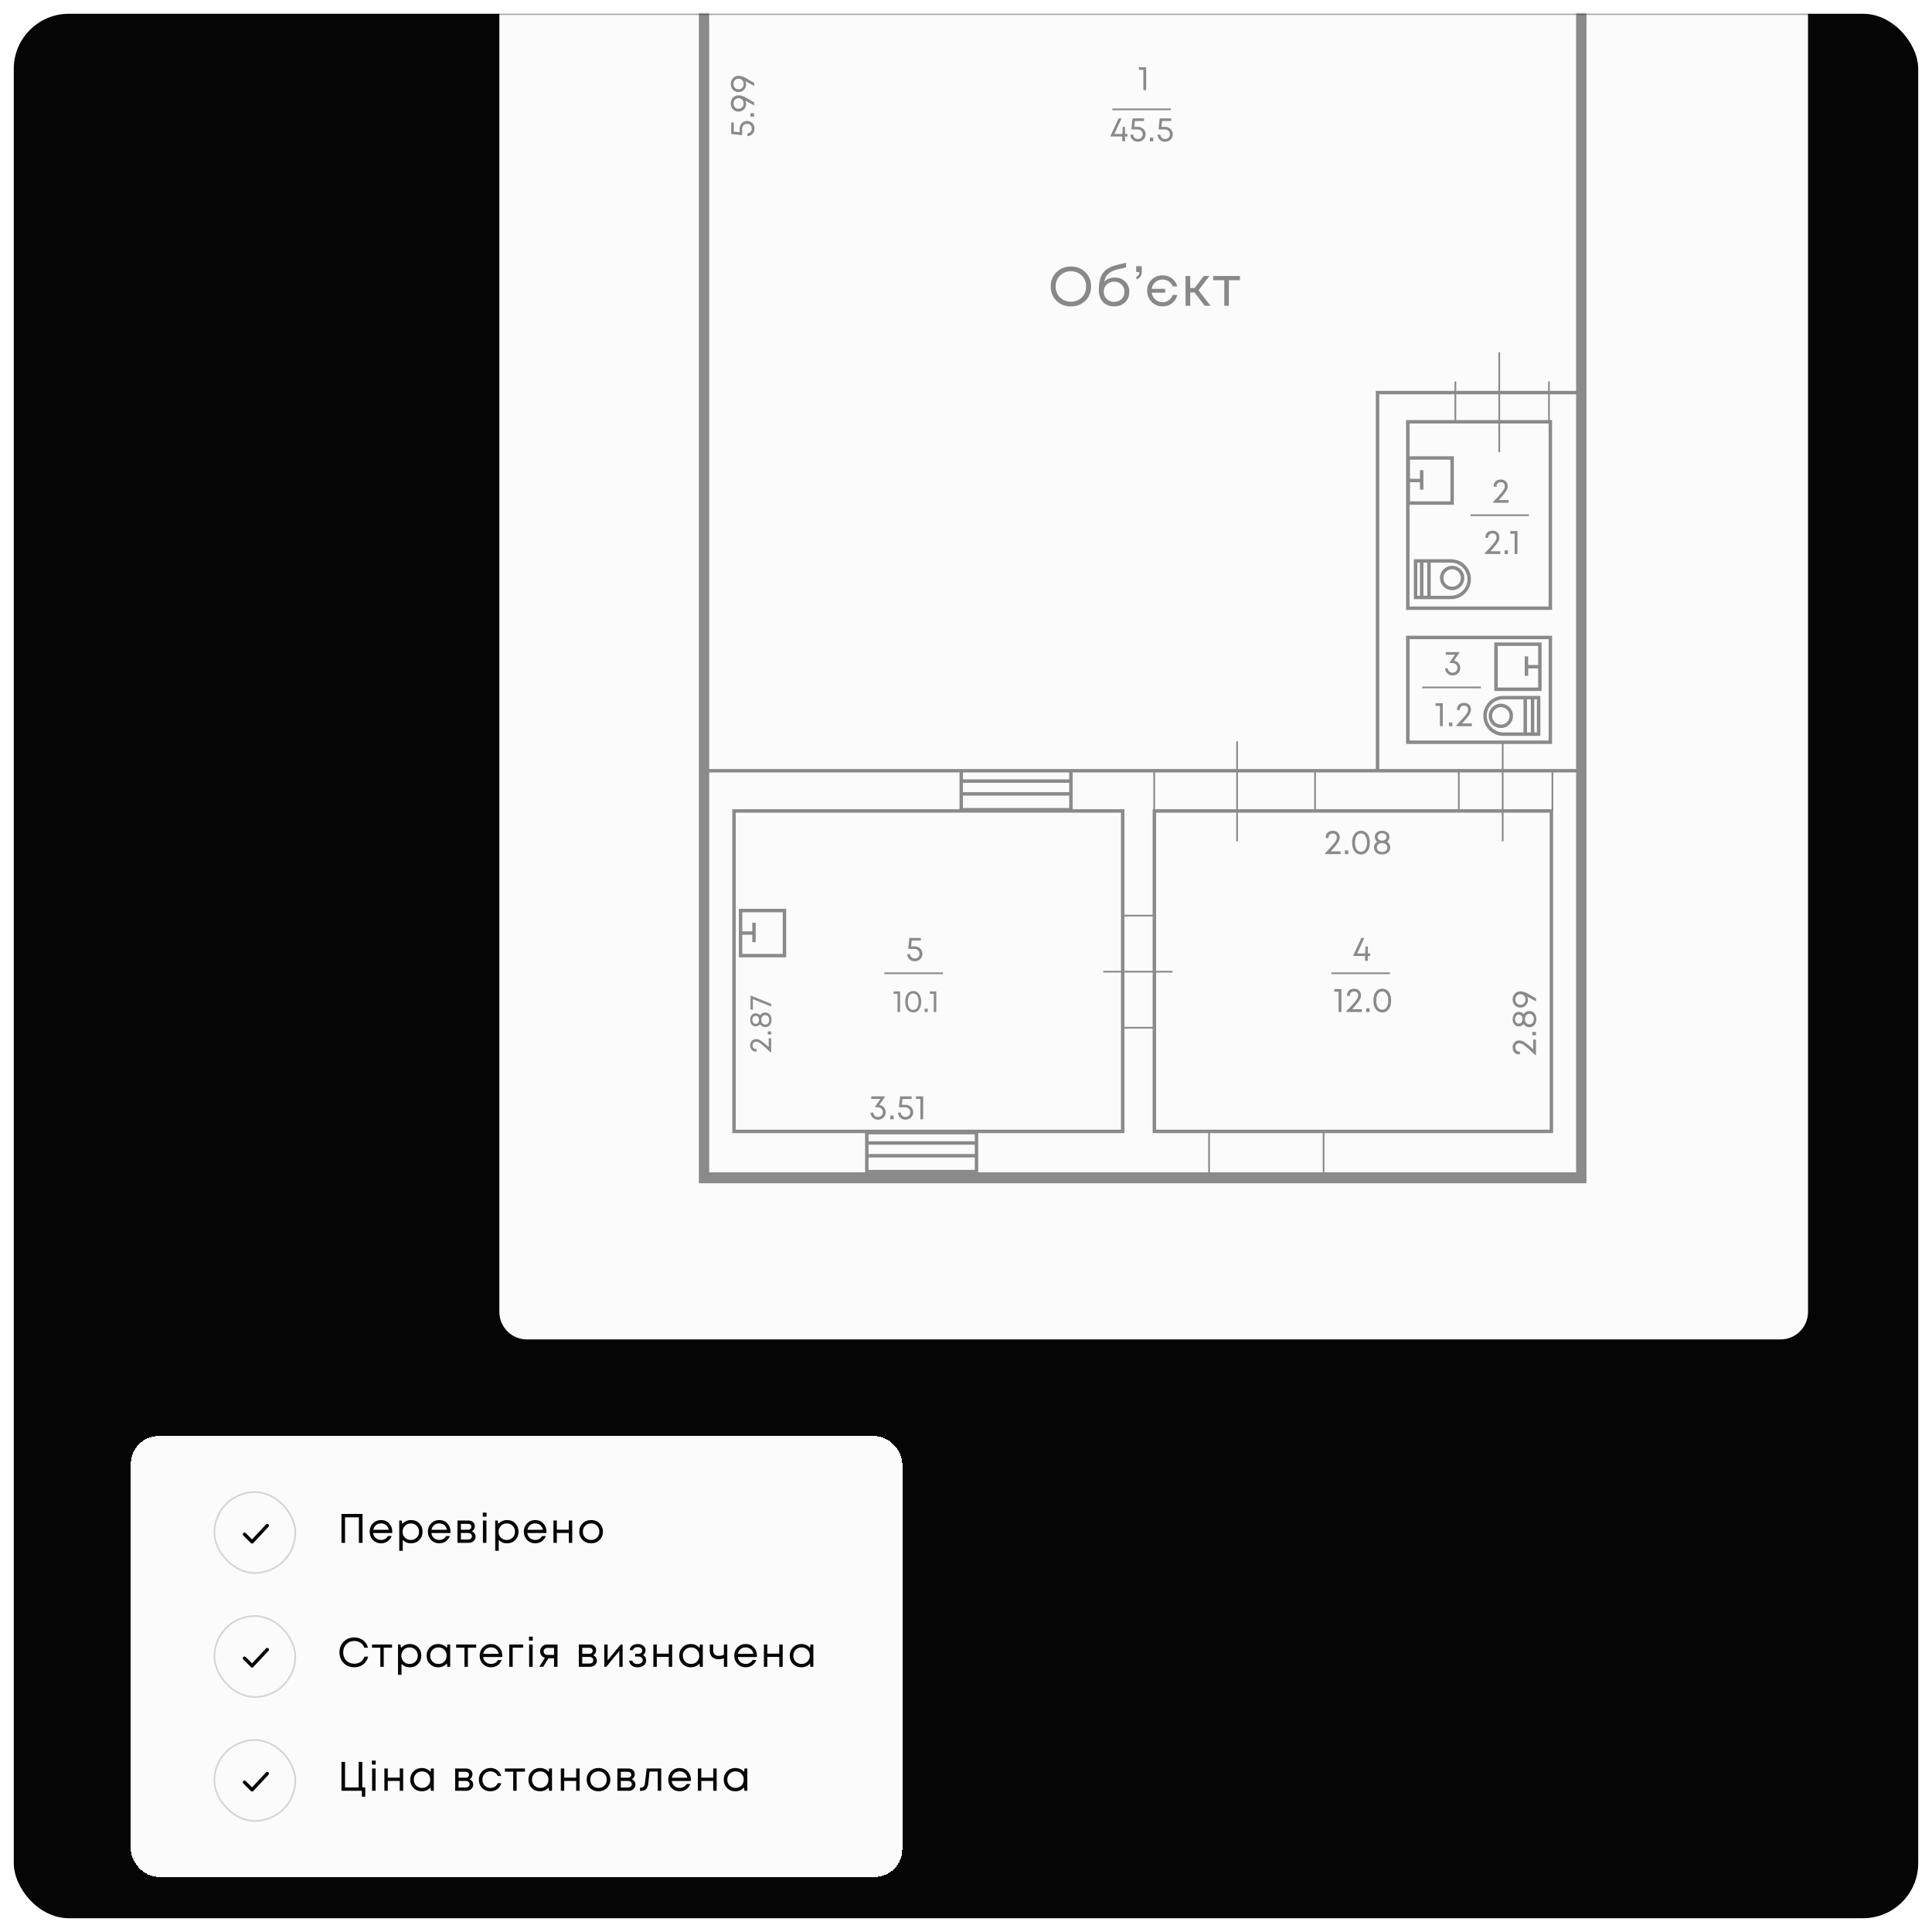 <svg width="561" height="561" viewBox="0 0 561 561" fill="none" xmlns="http://www.w3.org/2000/svg">
<g filter="url(#filter0_d_1161_107439)">
<rect x="4" width="553" height="553" rx="16" fill="#050505"/>
<mask id="mask0_1161_107439" style="mask-type:alpha" maskUnits="userSpaceOnUse" x="4" y="0" width="553" height="553">
<rect x="4" width="553" height="553" rx="16" fill="#050505"/>
</mask>
<g mask="url(#mask0_1161_107439)">
<path d="M145 -188.996L525 -188.996V376.936C525 381.354 521.418 384.936 517 384.936H153C148.582 384.936 145 381.354 145 376.936L145 -188.996Z" fill="#FBFBFB"/>
<path d="M459.164 -82.226V338.085H204.43L204.43 -82.226H197V-159L467.301 -159V-82.226H459.164Z" stroke="#8A8A8A" stroke-width="3"/>
<path d="M459.38 336.908H321.399H205M205 219.802H400M459.38 -83H438.506M205 -83H306.186M459.38 -70.971H438.506M205 -70.971H306.186M306.186 -70.971V-83M306.186 -70.971H338.735M306.186 -83L338.735 -83M338.735 -83V-70.971M338.735 -83H385.436M338.735 -70.971L385.436 -70.971M385.436 -70.971H438.506M385.436 -70.971V-75.57M385.436 -83H438.506M385.436 -83V-79.285M438.506 -83V-79.285M438.506 -70.971V-75.57M438.506 -75.57H385.436M438.506 -75.57V-79.285M385.436 -75.57V-79.285M385.436 -79.285H438.506M281.066 -75.57V-70.971H227.997V-75.57M281.066 -75.57H227.997M281.066 -75.57V-79.285M227.997 -75.57V-79.285M227.997 -79.285V-83H281.066V-79.285M227.997 -79.285H281.066M310.962 226.524V231.123H279.12V226.524M310.962 226.524H279.12M310.962 226.524V222.809M279.12 226.524V222.809M279.12 222.809V219.802H310.962V222.809M279.12 222.809H310.962M283.543 331.602V336.201H251.701V331.602M283.543 331.602H251.701M283.543 331.602V327.887M251.701 331.602V327.887M251.701 327.887V324.879H283.543V327.887M251.701 327.887H283.543M400 219.802H459.38V110H400V219.802ZM450.48 231.477H335.197V324.526H450.48V231.477ZM325.999 231.477H213.137V324.526H325.999V231.477ZM450.181 118.477H408.787V172.608H450.181V118.477ZM450.181 181.099H408.787V211.526H450.181V181.099Z" stroke="#8A8A8A"/>
<path d="M436.338 211.278V240.29M322.062 -94V-64.989M359.21 211.278V240.29M335.152 219.477V231.391M423.601 219.769V231.391M450.782 219.769V231.391M325.661 261.871H335.152M351.073 324.5V337.938M384.33 324.5V337.938M325.661 294.421H335.152M320.354 278.146H340.459M381.853 219.769V226.138V231.391M435.338 98.278V127.29M422.601 106.769V118.391M449.782 106.769V118.391" stroke="#8A8A8A" stroke-width="0.5"/>
<path d="M215.043 266.942V260.397H227.78V273.487H215.043V266.942ZM215.043 266.942H218.935V263.935V269.595M408.924 135.526V128.98H421.661V142.071H408.924V135.526ZM408.924 135.526H412.816V132.518V138.179M447.134 189.595V183.05H434.398V196.141H447.134V189.595ZM447.134 189.595H443.243V186.588V192.249M445.012 198.563H446.781V209.177H445.012M445.012 198.563V209.177M445.012 198.563H442.889M445.012 209.177H442.889M442.889 209.177H436.52V209.177C433.589 209.177 431.213 206.801 431.213 203.87V203.87C431.213 200.939 433.589 198.563 436.52 198.563V198.563H442.889M442.889 209.177V198.563M412.816 158.876H411.047V169.49H412.816M412.816 158.876H414.939M412.816 158.876V164.183V169.49M412.816 169.49H414.939M414.939 169.49H421.307V169.49C424.238 169.49 426.614 167.114 426.614 164.183V164.183C426.614 161.252 424.238 158.876 421.307 158.876V158.876H414.939M414.939 169.49V158.876" stroke="#8A8A8A"/>
<path d="M438.851 203.87C438.851 205.548 437.491 206.908 435.813 206.908C434.136 206.908 432.775 205.548 432.775 203.87C432.775 202.192 434.136 200.832 435.813 200.832C437.491 200.832 438.851 202.192 438.851 203.87Z" stroke="#8A8A8A"/>
<path d="M424.699 163.831C424.699 165.509 423.339 166.869 421.661 166.869C419.983 166.869 418.623 165.509 418.623 163.831C418.623 162.153 419.983 160.793 421.661 160.793C423.339 160.793 424.699 162.153 424.699 163.831Z" stroke="#8A8A8A"/>
<path d="M386.428 243.21H389.268V244H384.798V243.73C385.832 242.65 386.582 241.837 387.048 241.29C387.515 240.737 387.822 240.317 387.968 240.03C388.115 239.743 388.188 239.45 388.188 239.15C388.188 238.983 388.158 238.83 388.098 238.69C388.045 238.55 387.965 238.43 387.858 238.33C387.758 238.23 387.635 238.153 387.488 238.1C387.342 238.047 387.182 238.02 387.008 238.02C386.762 238.02 386.545 238.07 386.358 238.17C386.172 238.263 386.028 238.397 385.928 238.57C385.828 238.743 385.778 238.94 385.778 239.16V239.32H384.958V239.16C384.958 238.78 385.042 238.443 385.208 238.15C385.382 237.857 385.622 237.63 385.928 237.47C386.242 237.31 386.602 237.23 387.008 237.23C387.602 237.23 388.085 237.41 388.458 237.77C388.832 238.123 389.018 238.583 389.018 239.15C389.018 239.477 388.958 239.787 388.838 240.08C388.718 240.373 388.472 240.767 388.098 241.26C387.732 241.747 387.175 242.397 386.428 243.21ZM390.522 244V242.94H391.502V244H390.522ZM395.192 244.12C394.405 244.12 393.779 243.81 393.312 243.19C392.852 242.57 392.622 241.73 392.622 240.67C392.622 239.61 392.852 238.773 393.312 238.16C393.772 237.54 394.399 237.23 395.192 237.23C395.985 237.23 396.612 237.54 397.072 238.16C397.532 238.773 397.762 239.61 397.762 240.67C397.762 241.73 397.529 242.57 397.062 243.19C396.602 243.81 395.979 244.12 395.192 244.12ZM395.192 243.33C395.732 243.33 396.155 243.097 396.462 242.63C396.775 242.157 396.932 241.503 396.932 240.67C396.932 239.843 396.775 239.197 396.462 238.73C396.155 238.257 395.732 238.02 395.192 238.02C394.839 238.02 394.529 238.127 394.262 238.34C394.002 238.547 393.802 238.85 393.662 239.25C393.522 239.65 393.452 240.123 393.452 240.67C393.452 241.503 393.605 242.157 393.912 242.63C394.225 243.097 394.652 243.33 395.192 243.33ZM402.753 240.44C403.039 240.593 403.266 240.817 403.433 241.11C403.599 241.403 403.683 241.727 403.683 242.08C403.683 242.673 403.463 243.163 403.023 243.55C402.583 243.93 402.016 244.12 401.323 244.12C400.856 244.12 400.443 244.037 400.083 243.87C399.729 243.697 399.456 243.457 399.263 243.15C399.069 242.837 398.973 242.48 398.973 242.08C398.973 241.847 399.009 241.627 399.083 241.42C399.163 241.207 399.273 241.017 399.413 240.85C399.553 240.683 399.719 240.547 399.913 240.44C399.699 240.287 399.529 240.083 399.403 239.83C399.276 239.57 399.213 239.297 399.213 239.01C399.213 238.483 399.406 238.057 399.793 237.73C400.186 237.397 400.696 237.23 401.323 237.23C401.569 237.23 401.803 237.26 402.023 237.32C402.243 237.373 402.436 237.453 402.603 237.56C402.776 237.66 402.923 237.783 403.043 237.93C403.169 238.07 403.266 238.233 403.333 238.42C403.399 238.607 403.433 238.803 403.433 239.01C403.433 239.203 403.403 239.393 403.343 239.58C403.289 239.76 403.209 239.923 403.103 240.07C403.003 240.217 402.886 240.34 402.753 240.44ZM401.323 237.94C400.936 237.94 400.623 238.04 400.383 238.24C400.143 238.44 400.023 238.697 400.023 239.01C400.023 239.337 400.143 239.6 400.383 239.8C400.623 240 400.936 240.1 401.323 240.1C401.703 240.1 402.013 240 402.253 239.8C402.493 239.6 402.613 239.337 402.613 239.01C402.613 238.697 402.493 238.44 402.253 238.24C402.019 238.04 401.709 237.94 401.323 237.94ZM401.323 243.39C401.776 243.39 402.143 243.27 402.423 243.03C402.709 242.79 402.853 242.48 402.853 242.1C402.853 241.713 402.709 241.403 402.423 241.17C402.143 240.93 401.776 240.81 401.323 240.81C400.876 240.81 400.509 240.93 400.223 241.17C399.943 241.403 399.803 241.713 399.803 242.1C399.803 242.353 399.866 242.577 399.993 242.77C400.119 242.963 400.299 243.117 400.533 243.23C400.766 243.337 401.029 243.39 401.323 243.39Z" fill="#8A8A8A"/>
<path d="M255.348 316.86C255.895 316.94 256.338 317.173 256.678 317.56C257.018 317.94 257.188 318.403 257.188 318.95C257.188 319.577 256.975 320.097 256.548 320.51C256.122 320.917 255.592 321.12 254.958 321.12C254.345 321.12 253.835 320.927 253.428 320.54C253.022 320.153 252.802 319.66 252.768 319.06H253.578C253.605 319.44 253.745 319.747 253.998 319.98C254.252 320.213 254.572 320.33 254.958 320.33C255.225 320.33 255.465 320.27 255.678 320.15C255.892 320.03 256.058 319.863 256.178 319.65C256.298 319.43 256.358 319.187 256.358 318.92C256.358 318.513 256.215 318.18 255.928 317.92C255.648 317.653 255.292 317.52 254.858 317.52H254.108V317.36L255.648 315.11H252.988V314.35H256.928V314.54L255.348 316.86ZM258.51 321V319.94H259.49V321H258.51ZM262.874 316.8C263.307 316.8 263.697 316.893 264.044 317.08C264.397 317.267 264.67 317.527 264.864 317.86C265.064 318.187 265.164 318.55 265.164 318.95C265.164 319.57 264.95 320.087 264.524 320.5C264.097 320.913 263.57 321.12 262.944 321.12C262.324 321.12 261.807 320.927 261.394 320.54C260.98 320.147 260.764 319.653 260.744 319.06H261.554C261.567 319.307 261.634 319.527 261.754 319.72C261.88 319.913 262.047 320.063 262.254 320.17C262.46 320.277 262.69 320.33 262.944 320.33C263.344 320.33 263.674 320.2 263.934 319.94C264.194 319.68 264.324 319.35 264.324 318.95C264.324 318.683 264.26 318.443 264.134 318.23C264.007 318.01 263.83 317.84 263.604 317.72C263.377 317.6 263.124 317.54 262.844 317.54H261.154L261.034 317.4L261.374 314.35H264.704V315.11H262.054L261.874 316.8H262.874ZM265.978 314.35H268.068V321H267.248V315.11H265.978V314.35Z" fill="#8A8A8A"/>
<path d="M445.21 300.701V297.861H446V302.331H445.73C444.65 301.298 443.837 300.548 443.29 300.081C442.737 299.614 442.317 299.308 442.03 299.161C441.743 299.014 441.45 298.941 441.15 298.941C440.983 298.941 440.83 298.971 440.69 299.031C440.55 299.084 440.43 299.164 440.33 299.271C440.23 299.371 440.153 299.494 440.1 299.641C440.047 299.788 440.02 299.948 440.02 300.121C440.02 300.368 440.07 300.584 440.17 300.771C440.263 300.958 440.397 301.101 440.57 301.201C440.743 301.301 440.94 301.351 441.16 301.351H441.32V302.171H441.16C440.78 302.171 440.443 302.088 440.15 301.921C439.857 301.748 439.63 301.508 439.47 301.201C439.31 300.888 439.23 300.528 439.23 300.121C439.23 299.528 439.41 299.044 439.77 298.671C440.123 298.298 440.583 298.111 441.15 298.111C441.477 298.111 441.787 298.171 442.08 298.291C442.373 298.411 442.767 298.658 443.26 299.031C443.747 299.398 444.397 299.954 445.21 300.701ZM446 296.607H444.94V295.627H446V296.607ZM442.44 290.493C442.593 290.207 442.817 289.98 443.11 289.813C443.403 289.647 443.727 289.563 444.08 289.563C444.673 289.563 445.163 289.783 445.55 290.223C445.93 290.663 446.12 291.23 446.12 291.923C446.12 292.39 446.037 292.803 445.87 293.163C445.697 293.517 445.457 293.79 445.15 293.983C444.837 294.177 444.48 294.273 444.08 294.273C443.847 294.273 443.627 294.237 443.42 294.163C443.207 294.083 443.017 293.973 442.85 293.833C442.683 293.693 442.547 293.527 442.44 293.333C442.287 293.547 442.083 293.717 441.83 293.843C441.57 293.97 441.297 294.033 441.01 294.033C440.483 294.033 440.057 293.84 439.73 293.453C439.397 293.06 439.23 292.55 439.23 291.923C439.23 291.677 439.26 291.443 439.32 291.223C439.373 291.003 439.453 290.81 439.56 290.643C439.66 290.47 439.783 290.323 439.93 290.203C440.07 290.077 440.233 289.98 440.42 289.913C440.607 289.847 440.803 289.813 441.01 289.813C441.203 289.813 441.393 289.843 441.58 289.903C441.76 289.957 441.923 290.037 442.07 290.143C442.217 290.243 442.34 290.36 442.44 290.493ZM439.94 291.923C439.94 292.31 440.04 292.623 440.24 292.863C440.44 293.103 440.697 293.223 441.01 293.223C441.337 293.223 441.6 293.103 441.8 292.863C442 292.623 442.1 292.31 442.1 291.923C442.1 291.543 442 291.233 441.8 290.993C441.6 290.753 441.337 290.633 441.01 290.633C440.697 290.633 440.44 290.753 440.24 290.993C440.04 291.227 439.94 291.537 439.94 291.923ZM445.39 291.923C445.39 291.47 445.27 291.103 445.03 290.823C444.79 290.537 444.48 290.393 444.1 290.393C443.713 290.393 443.403 290.537 443.17 290.823C442.93 291.103 442.81 291.47 442.81 291.923C442.81 292.37 442.93 292.737 443.17 293.023C443.403 293.303 443.713 293.443 444.1 293.443C444.353 293.443 444.577 293.38 444.77 293.253C444.963 293.127 445.117 292.947 445.23 292.713C445.337 292.48 445.39 292.217 445.39 291.923ZM439.23 286.221C439.23 285.528 439.443 284.961 439.87 284.521C440.297 284.075 440.84 283.851 441.5 283.851C442.153 283.851 442.89 284.088 443.71 284.561L446.01 285.891V286.801C444.61 285.995 443.76 285.518 443.46 285.371C443.607 285.671 443.68 285.991 443.68 286.331C443.68 286.965 443.47 287.498 443.05 287.931C442.63 288.365 442.113 288.581 441.5 288.581C440.84 288.581 440.297 288.361 439.87 287.921C439.443 287.475 439.23 286.908 439.23 286.221ZM442.96 286.211C442.96 285.918 442.897 285.655 442.77 285.421C442.643 285.188 442.47 285.008 442.25 284.881C442.023 284.748 441.773 284.681 441.5 284.681C441.073 284.681 440.72 284.828 440.44 285.121C440.16 285.408 440.02 285.771 440.02 286.211C440.02 286.658 440.16 287.028 440.44 287.321C440.713 287.608 441.067 287.751 441.5 287.751C441.927 287.751 442.277 287.608 442.55 287.321C442.823 287.028 442.96 286.658 442.96 286.211Z" fill="#8A8A8A"/>
<path d="M223.21 300.06V297.504H223.921V301.527H223.678C222.706 300.597 221.974 299.922 221.482 299.502C220.984 299.082 220.606 298.806 220.348 298.674C220.09 298.542 219.826 298.476 219.556 298.476C219.406 298.476 219.268 298.503 219.142 298.557C219.016 298.605 218.908 298.677 218.818 298.773C218.728 298.863 218.659 298.974 218.611 299.106C218.563 299.238 218.539 299.382 218.539 299.538C218.539 299.76 218.584 299.955 218.674 300.123C218.758 300.291 218.878 300.42 219.034 300.51C219.19 300.6 219.367 300.645 219.565 300.645H219.709V301.383H219.565C219.223 301.383 218.92 301.308 218.656 301.158C218.392 301.002 218.188 300.786 218.044 300.51C217.9 300.228 217.828 299.904 217.828 299.538C217.828 299.004 217.99 298.569 218.314 298.233C218.632 297.897 219.046 297.729 219.556 297.729C219.85 297.729 220.129 297.783 220.393 297.891C220.657 297.999 221.011 298.221 221.455 298.557C221.893 298.887 222.478 299.388 223.21 300.06ZM223.921 296.36H222.967V295.478H223.921V296.36ZM220.717 290.843C220.855 290.585 221.056 290.381 221.32 290.231C221.584 290.081 221.875 290.006 222.193 290.006C222.727 290.006 223.168 290.204 223.516 290.6C223.858 290.996 224.029 291.506 224.029 292.13C224.029 292.55 223.954 292.922 223.804 293.246C223.648 293.564 223.432 293.81 223.156 293.984C222.874 294.158 222.553 294.245 222.193 294.245C221.983 294.245 221.785 294.212 221.599 294.146C221.407 294.074 221.236 293.975 221.086 293.849C220.936 293.723 220.813 293.573 220.717 293.399C220.579 293.591 220.396 293.744 220.168 293.858C219.934 293.972 219.688 294.029 219.43 294.029C218.956 294.029 218.572 293.855 218.278 293.507C217.978 293.153 217.828 292.694 217.828 292.13C217.828 291.908 217.855 291.698 217.909 291.5C217.957 291.302 218.029 291.128 218.125 290.978C218.215 290.822 218.326 290.69 218.458 290.582C218.584 290.468 218.731 290.381 218.899 290.321C219.067 290.261 219.244 290.231 219.43 290.231C219.604 290.231 219.775 290.258 219.943 290.312C220.105 290.36 220.252 290.432 220.384 290.528C220.516 290.618 220.627 290.723 220.717 290.843ZM218.467 292.13C218.467 292.478 218.557 292.76 218.737 292.976C218.917 293.192 219.148 293.3 219.43 293.3C219.724 293.3 219.961 293.192 220.141 292.976C220.321 292.76 220.411 292.478 220.411 292.13C220.411 291.788 220.321 291.509 220.141 291.293C219.961 291.077 219.724 290.969 219.43 290.969C219.148 290.969 218.917 291.077 218.737 291.293C218.557 291.503 218.467 291.782 218.467 292.13ZM223.372 292.13C223.372 291.722 223.264 291.392 223.048 291.14C222.832 290.882 222.553 290.753 222.211 290.753C221.863 290.753 221.584 290.882 221.374 291.14C221.158 291.392 221.05 291.722 221.05 292.13C221.05 292.532 221.158 292.862 221.374 293.12C221.584 293.372 221.863 293.498 222.211 293.498C222.439 293.498 222.64 293.441 222.814 293.327C222.988 293.213 223.126 293.051 223.228 292.841C223.324 292.631 223.372 292.394 223.372 292.13ZM217.936 289.17V285.12H218.062L223.921 287.478V288.27L218.62 286.119V289.17H217.936Z" fill="#8A8A8A"/>
<path d="M214.768 33.403C214.768 32.97 214.861 32.58 215.048 32.233C215.234 31.88 215.494 31.606 215.828 31.413C216.154 31.213 216.518 31.113 216.918 31.113C217.538 31.113 218.054 31.326 218.468 31.753C218.881 32.18 219.088 32.706 219.088 33.333C219.088 33.953 218.894 34.47 218.508 34.883C218.114 35.296 217.621 35.513 217.028 35.533V34.723C217.274 34.71 217.494 34.643 217.688 34.523C217.881 34.396 218.031 34.23 218.138 34.023C218.244 33.816 218.298 33.586 218.298 33.333C218.298 32.933 218.168 32.603 217.908 32.343C217.648 32.083 217.318 31.953 216.918 31.953C216.651 31.953 216.411 32.016 216.198 32.143C215.978 32.27 215.808 32.446 215.688 32.673C215.568 32.9 215.508 33.153 215.508 33.433V35.123L215.368 35.243L212.318 34.903V31.573H213.078V34.223L214.768 34.403V33.403ZM218.968 29.869H217.908V28.889H218.968V29.869ZM212.198 26.049C212.198 25.356 212.411 24.789 212.838 24.349C213.264 23.903 213.808 23.679 214.468 23.679C215.121 23.679 215.858 23.916 216.678 24.389L218.978 25.719V26.629C217.578 25.823 216.728 25.346 216.428 25.199C216.574 25.499 216.648 25.819 216.648 26.159C216.648 26.793 216.438 27.326 216.018 27.759C215.598 28.193 215.081 28.409 214.468 28.409C213.808 28.409 213.264 28.189 212.838 27.749C212.411 27.303 212.198 26.736 212.198 26.049ZM215.928 26.039C215.928 25.746 215.864 25.483 215.738 25.249C215.611 25.016 215.438 24.836 215.218 24.709C214.991 24.576 214.741 24.509 214.468 24.509C214.041 24.509 213.688 24.656 213.408 24.949C213.128 25.236 212.988 25.599 212.988 26.039C212.988 26.486 213.128 26.856 213.408 27.149C213.681 27.436 214.034 27.579 214.468 27.579C214.894 27.579 215.244 27.436 215.518 27.149C215.791 26.856 215.928 26.486 215.928 26.039ZM212.198 20.382C212.198 19.688 212.411 19.122 212.838 18.682C213.264 18.235 213.808 18.012 214.468 18.012C215.121 18.012 215.858 18.248 216.678 18.722L218.978 20.052V20.962C217.578 20.155 216.728 19.678 216.428 19.532C216.574 19.832 216.648 20.152 216.648 20.492C216.648 21.125 216.438 21.658 216.018 22.092C215.598 22.525 215.081 22.742 214.468 22.742C213.808 22.742 213.264 22.522 212.838 22.082C212.411 21.635 212.198 21.068 212.198 20.382ZM215.928 20.372C215.928 20.078 215.864 19.815 215.738 19.582C215.611 19.348 215.438 19.168 215.218 19.042C214.991 18.908 214.741 18.842 214.468 18.842C214.041 18.842 213.688 18.988 213.408 19.282C213.128 19.568 212.988 19.932 212.988 20.372C212.988 20.818 213.128 21.188 213.408 21.482C213.681 21.768 214.034 21.912 214.468 21.912C214.894 21.912 215.244 21.768 215.518 21.482C215.791 21.188 215.928 20.818 215.928 20.372Z" fill="#8A8A8A"/>
<path d="M435.207 141.21H438.047V142H433.577V141.73C434.611 140.65 435.361 139.837 435.827 139.29C436.294 138.737 436.601 138.317 436.747 138.03C436.894 137.743 436.967 137.45 436.967 137.15C436.967 136.983 436.937 136.83 436.877 136.69C436.824 136.55 436.744 136.43 436.637 136.33C436.537 136.23 436.414 136.153 436.267 136.1C436.121 136.047 435.961 136.02 435.787 136.02C435.541 136.02 435.324 136.07 435.137 136.17C434.951 136.263 434.807 136.397 434.707 136.57C434.607 136.743 434.557 136.94 434.557 137.16V137.32H433.737V137.16C433.737 136.78 433.821 136.443 433.987 136.15C434.161 135.857 434.401 135.63 434.707 135.47C435.021 135.31 435.381 135.23 435.787 135.23C436.381 135.23 436.864 135.41 437.237 135.77C437.611 136.123 437.797 136.583 437.797 137.15C437.797 137.477 437.737 137.787 437.617 138.08C437.497 138.373 437.251 138.767 436.877 139.26C436.511 139.747 435.954 140.397 435.207 141.21Z" fill="#8A8A8A"/>
<path d="M432.799 156.069H435.639V156.859H431.169V156.589C432.202 155.509 432.952 154.696 433.419 154.149C433.886 153.596 434.193 153.176 434.339 152.889C434.486 152.603 434.559 152.309 434.559 152.009C434.559 151.843 434.529 151.689 434.469 151.549C434.416 151.409 434.336 151.289 434.229 151.189C434.129 151.089 434.006 151.013 433.859 150.959C433.712 150.906 433.552 150.879 433.379 150.879C433.132 150.879 432.916 150.929 432.729 151.029C432.542 151.123 432.399 151.256 432.299 151.429C432.199 151.603 432.149 151.799 432.149 152.019V152.179H431.329V152.019C431.329 151.639 431.412 151.303 431.579 151.009C431.752 150.716 431.992 150.489 432.299 150.329C432.612 150.169 432.972 150.089 433.379 150.089C433.972 150.089 434.456 150.269 434.829 150.629C435.203 150.983 435.389 151.443 435.389 152.009C435.389 152.336 435.329 152.646 435.209 152.939C435.089 153.233 434.842 153.626 434.469 154.119C434.102 154.606 433.546 155.256 432.799 156.069ZM436.893 156.859V155.799H437.873V156.859H436.893ZM438.537 150.209H440.627V156.859H439.807V150.969H438.537V150.209Z" fill="#8A8A8A"/>
<line x1="427" y1="145.609" x2="443.982" y2="145.609" stroke="#8A8A8A" stroke-width="0.5"/>
<path d="M265.56 270.8C265.993 270.8 266.383 270.893 266.73 271.08C267.083 271.267 267.357 271.527 267.55 271.86C267.75 272.187 267.85 272.55 267.85 272.95C267.85 273.57 267.637 274.087 267.21 274.5C266.783 274.913 266.257 275.12 265.63 275.12C265.01 275.12 264.493 274.927 264.08 274.54C263.667 274.147 263.45 273.653 263.43 273.06H264.24C264.253 273.307 264.32 273.527 264.44 273.72C264.567 273.913 264.733 274.063 264.94 274.17C265.147 274.277 265.377 274.33 265.63 274.33C266.03 274.33 266.36 274.2 266.62 273.94C266.88 273.68 267.01 273.35 267.01 272.95C267.01 272.683 266.947 272.443 266.82 272.23C266.693 272.01 266.517 271.84 266.29 271.72C266.063 271.6 265.81 271.54 265.53 271.54H263.84L263.72 271.4L264.06 268.35H267.39V269.11H264.74L264.56 270.8H265.56Z" fill="#8A8A8A"/>
<path d="M259.474 283.874H261.355V289.859H260.617V284.558H259.474V283.874ZM265.168 289.967C264.46 289.967 263.896 289.688 263.476 289.13C263.062 288.572 262.855 287.816 262.855 286.862C262.855 285.908 263.062 285.155 263.476 284.603C263.89 284.045 264.454 283.766 265.168 283.766C265.882 283.766 266.446 284.045 266.86 284.603C267.274 285.155 267.481 285.908 267.481 286.862C267.481 287.816 267.271 288.572 266.851 289.13C266.437 289.688 265.876 289.967 265.168 289.967ZM265.168 289.256C265.654 289.256 266.035 289.046 266.311 288.626C266.593 288.2 266.734 287.612 266.734 286.862C266.734 286.118 266.593 285.536 266.311 285.116C266.035 284.69 265.654 284.477 265.168 284.477C264.85 284.477 264.571 284.573 264.331 284.765C264.097 284.951 263.917 285.224 263.791 285.584C263.665 285.944 263.602 286.37 263.602 286.862C263.602 287.612 263.74 288.2 264.016 288.626C264.298 289.046 264.682 289.256 265.168 289.256ZM268.501 289.859V288.905H269.383V289.859H268.501ZM269.996 283.874H271.877V289.859H271.139V284.558H269.996V283.874Z" fill="#8A8A8A"/>
<line x1="256.792" y1="278.609" x2="273.774" y2="278.609" stroke="#8A8A8A" stroke-width="0.5"/>
<path d="M397.88 272.86V273.6H397.18V275H396.38V273.6H392.97V273.4L395.31 268.35H396.17L394.09 272.86H396.39L396.52 270.81H397.18V272.86H397.88Z" fill="#8A8A8A"/>
<path d="M387.417 283.209H389.507V289.859H388.687V283.969H387.417V283.209ZM392.607 289.069H395.447V289.859H390.977V289.589C392.011 288.509 392.761 287.696 393.227 287.149C393.694 286.596 394.001 286.176 394.147 285.889C394.294 285.603 394.367 285.309 394.367 285.009C394.367 284.843 394.337 284.689 394.277 284.549C394.224 284.409 394.144 284.289 394.037 284.189C393.937 284.089 393.814 284.013 393.667 283.959C393.521 283.906 393.361 283.879 393.187 283.879C392.941 283.879 392.724 283.929 392.537 284.029C392.351 284.123 392.207 284.256 392.107 284.429C392.007 284.603 391.957 284.799 391.957 285.019V285.179H391.137V285.019C391.137 284.639 391.221 284.303 391.387 284.009C391.561 283.716 391.801 283.489 392.107 283.329C392.421 283.169 392.781 283.089 393.187 283.089C393.781 283.089 394.264 283.269 394.637 283.629C395.011 283.983 395.197 284.443 395.197 285.009C395.197 285.336 395.137 285.646 395.017 285.939C394.897 286.233 394.651 286.626 394.277 287.119C393.911 287.606 393.354 288.256 392.607 289.069ZM396.701 289.859V288.799H397.681V289.859H396.701ZM401.371 289.979C400.585 289.979 399.958 289.669 399.491 289.049C399.031 288.429 398.801 287.589 398.801 286.529C398.801 285.469 399.031 284.633 399.491 284.019C399.951 283.399 400.578 283.089 401.371 283.089C402.165 283.089 402.791 283.399 403.251 284.019C403.711 284.633 403.941 285.469 403.941 286.529C403.941 287.589 403.708 288.429 403.241 289.049C402.781 289.669 402.158 289.979 401.371 289.979ZM401.371 289.189C401.911 289.189 402.335 288.956 402.641 288.489C402.955 288.016 403.111 287.363 403.111 286.529C403.111 285.703 402.955 285.056 402.641 284.589C402.335 284.116 401.911 283.879 401.371 283.879C401.018 283.879 400.708 283.986 400.441 284.199C400.181 284.406 399.981 284.709 399.841 285.109C399.701 285.509 399.631 285.983 399.631 286.529C399.631 287.363 399.785 288.016 400.091 288.489C400.405 288.956 400.831 289.189 401.371 289.189Z" fill="#8A8A8A"/>
<line x1="386.621" y1="278.609" x2="403.603" y2="278.609" stroke="#8A8A8A" stroke-width="0.5"/>
<path d="M422.183 187.86C422.73 187.94 423.173 188.173 423.513 188.56C423.853 188.94 424.023 189.403 424.023 189.95C424.023 190.577 423.81 191.097 423.383 191.51C422.957 191.917 422.427 192.12 421.793 192.12C421.18 192.12 420.67 191.927 420.263 191.54C419.857 191.153 419.637 190.66 419.603 190.06H420.413C420.44 190.44 420.58 190.747 420.833 190.98C421.087 191.213 421.407 191.33 421.793 191.33C422.06 191.33 422.3 191.27 422.513 191.15C422.727 191.03 422.893 190.863 423.013 190.65C423.133 190.43 423.193 190.187 423.193 189.92C423.193 189.513 423.05 189.18 422.763 188.92C422.483 188.653 422.127 188.52 421.693 188.52H420.943V188.36L422.483 186.11H419.823V185.35H423.763V185.54L422.183 187.86Z" fill="#8A8A8A"/>
<path d="M416.854 200.209H418.944V206.859H418.124V200.969H416.854V200.209ZM420.735 206.859V205.799H421.715V206.859H420.735ZM424.539 206.069H427.379V206.859H422.909V206.589C423.942 205.509 424.692 204.696 425.159 204.149C425.625 203.596 425.932 203.176 426.079 202.889C426.225 202.603 426.299 202.309 426.299 202.009C426.299 201.843 426.269 201.689 426.209 201.549C426.155 201.409 426.075 201.289 425.969 201.189C425.869 201.089 425.745 201.013 425.599 200.959C425.452 200.906 425.292 200.879 425.119 200.879C424.872 200.879 424.655 200.929 424.469 201.029C424.282 201.123 424.139 201.256 424.039 201.429C423.939 201.603 423.889 201.799 423.889 202.019V202.179H423.069V202.019C423.069 201.639 423.152 201.303 423.319 201.009C423.492 200.716 423.732 200.489 424.039 200.329C424.352 200.169 424.712 200.089 425.119 200.089C425.712 200.089 426.195 200.269 426.569 200.629C426.942 200.983 427.129 201.443 427.129 202.009C427.129 202.336 427.069 202.646 426.949 202.939C426.829 203.233 426.582 203.626 426.209 204.119C425.842 204.606 425.285 205.256 424.539 206.069Z" fill="#8A8A8A"/>
<line x1="413" y1="195.609" x2="429.982" y2="195.609" stroke="#8A8A8A" stroke-width="0.5"/>
<path d="M330.728 15.526H332.818V22.176H331.998V16.286H330.728V15.526Z" fill="#8A8A8A"/>
<path d="M327.378 34.895V35.635H326.678V37.035H325.878V35.635H322.468V35.435L324.808 30.385H325.668L323.588 34.895H325.888L326.018 32.845H326.678V34.895H327.378ZM330.358 32.835C330.792 32.835 331.182 32.928 331.528 33.115C331.882 33.302 332.155 33.562 332.348 33.895C332.548 34.222 332.648 34.585 332.648 34.985C332.648 35.605 332.435 36.122 332.008 36.535C331.582 36.949 331.055 37.155 330.428 37.155C329.808 37.155 329.292 36.962 328.878 36.575C328.465 36.182 328.248 35.688 328.228 35.095H329.038C329.052 35.342 329.118 35.562 329.238 35.755C329.365 35.949 329.532 36.099 329.738 36.205C329.945 36.312 330.175 36.365 330.428 36.365C330.828 36.365 331.158 36.235 331.418 35.975C331.678 35.715 331.808 35.385 331.808 34.985C331.808 34.718 331.745 34.478 331.618 34.265C331.492 34.045 331.315 33.875 331.088 33.755C330.862 33.635 330.608 33.575 330.328 33.575H328.638L328.518 33.435L328.858 30.385H332.188V31.145H329.538L329.358 32.835H330.358ZM333.892 37.035V35.975H334.872V37.035H333.892ZM338.256 32.835C338.689 32.835 339.079 32.928 339.426 33.115C339.779 33.302 340.053 33.562 340.246 33.895C340.446 34.222 340.546 34.585 340.546 34.985C340.546 35.605 340.333 36.122 339.906 36.535C339.479 36.949 338.953 37.155 338.326 37.155C337.706 37.155 337.189 36.962 336.776 36.575C336.363 36.182 336.146 35.688 336.126 35.095H336.936C336.949 35.342 337.016 35.562 337.136 35.755C337.263 35.949 337.429 36.099 337.636 36.205C337.843 36.312 338.073 36.365 338.326 36.365C338.726 36.365 339.056 36.235 339.316 35.975C339.576 35.715 339.706 35.385 339.706 34.985C339.706 34.718 339.643 34.478 339.516 34.265C339.389 34.045 339.213 33.875 338.986 33.755C338.759 33.635 338.506 33.575 338.226 33.575H336.536L336.416 33.435L336.756 30.385H340.086V31.145H337.436L337.256 32.835H338.256Z" fill="#8A8A8A"/>
<line x1="323" y1="27.75" x2="339.982" y2="27.75" stroke="#8A8A8A" stroke-width="0.5"/>
<path d="M315.16 83.327C314.051 84.426 312.648 84.975 310.952 84.975C309.267 84.975 307.869 84.426 306.76 83.327C305.651 82.228 305.096 80.853 305.096 79.199C305.096 77.535 305.651 76.154 306.76 75.055C307.869 73.946 309.267 73.391 310.952 73.391C312.648 73.391 314.051 73.941 315.16 75.039C316.269 76.138 316.824 77.519 316.824 79.183C316.824 80.847 316.269 82.228 315.16 83.327ZM307.784 82.335C308.627 83.178 309.683 83.599 310.952 83.599C312.232 83.599 313.288 83.183 314.12 82.351C314.963 81.508 315.384 80.453 315.384 79.183C315.384 77.914 314.963 76.863 314.12 76.031C313.288 75.189 312.232 74.767 310.952 74.767C309.683 74.767 308.627 75.189 307.784 76.031C306.952 76.874 306.536 77.924 306.536 79.183C306.536 80.442 306.952 81.493 307.784 82.335ZM323.71 76.591C324.936 76.591 325.944 76.981 326.734 77.759C327.523 78.527 327.918 79.514 327.918 80.719C327.918 81.967 327.507 82.991 326.686 83.791C325.864 84.581 324.808 84.975 323.518 84.975C322.163 84.975 321.08 84.549 320.27 83.695C319.47 82.831 319.07 81.679 319.07 80.239C319.07 78.02 319.47 76.362 320.27 75.263C321.07 74.165 322.456 73.375 324.43 72.895L326.99 72.287V73.631L324.462 74.239C323.342 74.495 322.467 74.916 321.838 75.503C321.208 76.09 320.803 76.868 320.622 77.839C321.379 77.007 322.408 76.591 323.71 76.591ZM323.518 83.663C324.371 83.663 325.086 83.386 325.662 82.831C326.238 82.266 326.526 81.567 326.526 80.735C326.526 79.892 326.238 79.189 325.662 78.623C325.086 78.058 324.371 77.775 323.518 77.775C322.654 77.775 321.934 78.058 321.358 78.623C320.782 79.178 320.494 79.876 320.494 80.719C320.494 81.135 320.568 81.525 320.718 81.887C320.878 82.25 321.091 82.559 321.358 82.815C321.624 83.071 321.944 83.279 322.318 83.439C322.691 83.588 323.091 83.663 323.518 83.663ZM329.979 77.103V76.335C330.544 76.143 330.827 75.69 330.827 74.975H329.915V73.295H331.547V74.847C331.547 76.052 331.024 76.805 329.979 77.103ZM340.518 81.647H341.862C341.617 82.639 341.105 83.445 340.326 84.063C339.548 84.671 338.636 84.975 337.59 84.975C336.758 84.975 335.996 84.778 335.302 84.383C334.62 83.978 334.081 83.428 333.686 82.735C333.292 82.042 333.094 81.274 333.094 80.431C333.094 79.162 333.521 78.1 334.374 77.247C335.238 76.383 336.31 75.951 337.59 75.951C338.273 75.951 338.908 76.085 339.494 76.351C340.081 76.618 340.577 76.996 340.982 77.487C341.388 77.967 341.67 78.527 341.83 79.167H340.518C340.294 78.559 339.916 78.074 339.382 77.711C338.849 77.349 338.246 77.167 337.574 77.167C337.254 77.167 336.945 77.21 336.646 77.295C336.348 77.38 336.076 77.503 335.83 77.663C335.585 77.823 335.366 78.015 335.174 78.239C334.982 78.453 334.822 78.698 334.694 78.975C334.577 79.252 334.492 79.551 334.438 79.871H338.342V80.991H334.438C334.513 81.525 334.694 81.999 334.982 82.415C335.27 82.831 335.638 83.156 336.086 83.391C336.534 83.626 337.03 83.743 337.574 83.743C338.257 83.743 338.865 83.556 339.398 83.183C339.932 82.799 340.305 82.287 340.518 81.647ZM349.803 84.783L346.843 80.911H345.611V84.783H344.251V76.143H345.611V79.647H346.859L349.531 76.143H351.179L348.027 80.287L351.499 84.783H349.803ZM360.048 76.143V77.375H356.832V84.783H355.504V77.375H352.288V76.143H360.048Z" fill="#3C3C3C" fill-opacity="0.6"/>
</g>
<g filter="url(#filter1_d_1161_107439)">
<rect x="36" y="409.001" width="224" height="128" rx="8" fill="#FBFBFB" shape-rendering="crispEdges"/>
<path d="M69 437.513L71.198 439.711L75.594 435.001" stroke="#050505" stroke-linecap="round" stroke-linejoin="round"/>
<rect x="60.25" y="425.251" width="23.5" height="23.5" rx="11.75" stroke="#9B9B9B" stroke-opacity="0.4" stroke-width="0.5"/>
<path d="M97.152 431.601H103.272V440.001H102.204V432.585H98.196V440.001H97.152V431.601ZM111.912 436.785C111.912 436.873 111.904 436.997 111.888 437.157H106.356C106.436 437.757 106.684 438.241 107.1 438.609C107.516 438.969 108.028 439.149 108.636 439.149C109.084 439.149 109.48 439.053 109.824 438.861C110.176 438.661 110.456 438.381 110.664 438.021H111.732C111.46 438.693 111.052 439.217 110.508 439.593C109.964 439.961 109.34 440.145 108.636 440.145C107.7 440.145 106.916 439.821 106.284 439.173C105.652 438.525 105.336 437.721 105.336 436.761C105.336 435.793 105.652 434.989 106.284 434.349C106.916 433.701 107.7 433.377 108.636 433.377C109.604 433.377 110.392 433.705 111 434.361C111.608 435.017 111.912 435.825 111.912 436.785ZM108.636 434.349C108.252 434.349 107.9 434.425 107.58 434.577C107.268 434.729 107.008 434.949 106.8 435.237C106.592 435.517 106.452 435.841 106.38 436.209H110.88C110.808 435.833 110.668 435.505 110.46 435.225C110.252 434.937 109.992 434.721 109.68 434.577C109.368 434.425 109.02 434.349 108.636 434.349ZM117.366 433.377C118.334 433.377 119.13 433.697 119.754 434.337C120.386 434.977 120.702 435.785 120.702 436.761C120.702 437.729 120.386 438.537 119.754 439.185C119.13 439.825 118.334 440.145 117.366 440.145C116.39 440.145 115.586 439.809 114.954 439.137V442.317H113.934V433.521H114.63L114.834 434.517C115.138 434.157 115.506 433.877 115.938 433.677C116.378 433.477 116.854 433.377 117.366 433.377ZM117.294 439.161C117.982 439.161 118.55 438.933 118.998 438.477C119.446 438.021 119.67 437.449 119.67 436.761C119.67 436.073 119.446 435.501 118.998 435.045C118.55 434.589 117.982 434.361 117.294 434.361C116.606 434.361 116.034 434.593 115.578 435.057C115.13 435.513 114.906 436.081 114.906 436.761C114.906 437.209 115.006 437.617 115.206 437.985C115.414 438.353 115.702 438.641 116.07 438.849C116.438 439.057 116.846 439.161 117.294 439.161ZM128.815 436.785C128.815 436.873 128.807 436.997 128.791 437.157H123.259C123.339 437.757 123.587 438.241 124.003 438.609C124.419 438.969 124.931 439.149 125.539 439.149C125.987 439.149 126.383 439.053 126.727 438.861C127.079 438.661 127.359 438.381 127.567 438.021H128.635C128.363 438.693 127.955 439.217 127.411 439.593C126.867 439.961 126.243 440.145 125.539 440.145C124.603 440.145 123.819 439.821 123.187 439.173C122.555 438.525 122.239 437.721 122.239 436.761C122.239 435.793 122.555 434.989 123.187 434.349C123.819 433.701 124.603 433.377 125.539 433.377C126.507 433.377 127.295 433.705 127.903 434.361C128.511 435.017 128.815 435.825 128.815 436.785ZM125.539 434.349C125.155 434.349 124.803 434.425 124.483 434.577C124.171 434.729 123.911 434.949 123.703 435.237C123.495 435.517 123.355 435.841 123.283 436.209H127.783C127.711 435.833 127.571 435.505 127.363 435.225C127.155 434.937 126.895 434.721 126.583 434.577C126.271 434.425 125.923 434.349 125.539 434.349ZM135.001 436.641C135.329 436.761 135.589 436.961 135.781 437.241C135.981 437.521 136.081 437.837 136.081 438.189C136.081 438.709 135.889 439.141 135.505 439.485C135.129 439.829 134.657 440.001 134.089 440.001H130.837V433.521H134.053C134.589 433.521 135.025 433.677 135.361 433.989C135.697 434.293 135.865 434.685 135.865 435.165C135.865 435.381 135.829 435.585 135.757 435.777C135.685 435.969 135.585 436.141 135.457 436.293C135.329 436.437 135.177 436.553 135.001 436.641ZM134.857 435.345C134.857 435.081 134.769 434.873 134.593 434.721C134.417 434.561 134.189 434.481 133.909 434.481H131.833V436.197H133.909C134.197 436.197 134.425 436.121 134.593 435.969C134.769 435.809 134.857 435.601 134.857 435.345ZM133.969 439.041C134.169 439.041 134.349 439.001 134.509 438.921C134.677 438.833 134.805 438.717 134.893 438.573C134.981 438.429 135.025 438.269 135.025 438.093C135.025 437.909 134.981 437.745 134.893 437.601C134.805 437.449 134.677 437.333 134.509 437.253C134.349 437.173 134.165 437.133 133.957 437.133H131.833V439.041H133.969ZM138.179 432.393V431.229H139.283V432.393H138.179ZM138.227 440.001V433.521H139.247V440.001H138.227ZM145.23 433.377C146.198 433.377 146.994 433.697 147.618 434.337C148.25 434.977 148.566 435.785 148.566 436.761C148.566 437.729 148.25 438.537 147.618 439.185C146.994 439.825 146.198 440.145 145.23 440.145C144.254 440.145 143.45 439.809 142.818 439.137V442.317H141.798V433.521H142.494L142.698 434.517C143.002 434.157 143.37 433.877 143.802 433.677C144.242 433.477 144.718 433.377 145.23 433.377ZM145.158 439.161C145.846 439.161 146.414 438.933 146.862 438.477C147.31 438.021 147.534 437.449 147.534 436.761C147.534 436.073 147.31 435.501 146.862 435.045C146.414 434.589 145.846 434.361 145.158 434.361C144.47 434.361 143.898 434.593 143.442 435.057C142.994 435.513 142.77 436.081 142.77 436.761C142.77 437.209 142.87 437.617 143.07 437.985C143.278 438.353 143.566 438.641 143.934 438.849C144.302 439.057 144.71 439.161 145.158 439.161ZM156.678 436.785C156.678 436.873 156.67 436.997 156.654 437.157H151.122C151.202 437.757 151.45 438.241 151.866 438.609C152.282 438.969 152.794 439.149 153.402 439.149C153.85 439.149 154.246 439.053 154.59 438.861C154.942 438.661 155.222 438.381 155.43 438.021H156.498C156.226 438.693 155.818 439.217 155.274 439.593C154.73 439.961 154.106 440.145 153.402 440.145C152.466 440.145 151.682 439.821 151.05 439.173C150.418 438.525 150.102 437.721 150.102 436.761C150.102 435.793 150.418 434.989 151.05 434.349C151.682 433.701 152.466 433.377 153.402 433.377C154.37 433.377 155.158 433.705 155.766 434.361C156.374 435.017 156.678 435.825 156.678 436.785ZM153.402 434.349C153.018 434.349 152.666 434.425 152.346 434.577C152.034 434.729 151.774 434.949 151.566 435.237C151.358 435.517 151.218 435.841 151.146 436.209H155.646C155.574 435.833 155.434 435.505 155.226 435.225C155.018 434.937 154.758 434.721 154.446 434.577C154.134 434.425 153.786 434.349 153.402 434.349ZM163.164 433.521H164.16V440.001H163.164V437.133H159.696V440.001H158.7V433.521H159.696V436.173H163.164V433.521ZM169.639 440.145C168.999 440.145 168.415 440.001 167.887 439.713C167.359 439.417 166.947 439.013 166.651 438.501C166.355 437.981 166.207 437.401 166.207 436.761C166.207 435.785 166.531 434.977 167.179 434.337C167.835 433.697 168.655 433.377 169.639 433.377C170.287 433.377 170.871 433.525 171.391 433.821C171.919 434.109 172.331 434.513 172.627 435.033C172.931 435.545 173.083 436.121 173.083 436.761C173.083 437.729 172.755 438.537 172.099 439.185C171.443 439.825 170.623 440.145 169.639 440.145ZM167.923 438.489C168.379 438.937 168.951 439.161 169.639 439.161C170.335 439.161 170.907 438.937 171.355 438.489C171.811 438.033 172.039 437.457 172.039 436.761C172.039 436.065 171.811 435.493 171.355 435.045C170.907 434.589 170.335 434.361 169.639 434.361C168.951 434.361 168.379 434.589 167.923 435.045C167.475 435.493 167.251 436.065 167.251 436.761C167.251 437.457 167.475 438.033 167.923 438.489Z" fill="#050505"/>
<path d="M69 473.513L71.198 475.711L75.594 471.001" stroke="#050505" stroke-linecap="round" stroke-linejoin="round"/>
<rect x="60.25" y="461.251" width="23.5" height="23.5" rx="11.75" stroke="#9B9B9B" stroke-opacity="0.4" stroke-width="0.5"/>
<path d="M100.884 476.133C99.636 476.133 98.604 475.725 97.788 474.909C96.98 474.093 96.576 473.057 96.576 471.801C96.576 470.545 96.98 469.509 97.788 468.693C98.604 467.877 99.636 467.469 100.884 467.469C101.524 467.469 102.116 467.593 102.66 467.841C103.212 468.081 103.676 468.425 104.052 468.873C104.436 469.321 104.704 469.845 104.856 470.445H103.788C103.564 469.837 103.196 469.361 102.684 469.017C102.172 468.673 101.572 468.501 100.884 468.501C99.94 468.501 99.164 468.813 98.556 469.437C97.956 470.053 97.656 470.845 97.656 471.813C97.656 472.773 97.956 473.561 98.556 474.177C99.164 474.793 99.94 475.101 100.884 475.101C101.588 475.101 102.2 474.921 102.72 474.561C103.24 474.193 103.608 473.685 103.824 473.037H104.904C104.664 473.989 104.18 474.745 103.452 475.305C102.732 475.857 101.876 476.133 100.884 476.133ZM111.84 469.521V470.445H109.428V476.001H108.432V470.445H106.02V469.521H111.84ZM117.003 469.377C117.971 469.377 118.767 469.697 119.391 470.337C120.023 470.977 120.339 471.785 120.339 472.761C120.339 473.729 120.023 474.537 119.391 475.185C118.767 475.825 117.971 476.145 117.003 476.145C116.027 476.145 115.223 475.809 114.591 475.137V478.317H113.571V469.521H114.267L114.471 470.517C114.775 470.157 115.143 469.877 115.575 469.677C116.015 469.477 116.491 469.377 117.003 469.377ZM116.931 475.161C117.619 475.161 118.187 474.933 118.635 474.477C119.083 474.021 119.307 473.449 119.307 472.761C119.307 472.073 119.083 471.501 118.635 471.045C118.187 470.589 117.619 470.361 116.931 470.361C116.243 470.361 115.671 470.593 115.215 471.057C114.767 471.513 114.543 472.081 114.543 472.761C114.543 473.209 114.643 473.617 114.843 473.985C115.051 474.353 115.339 474.641 115.707 474.849C116.075 475.057 116.483 475.161 116.931 475.161ZM127.911 469.521H128.727V476.001H127.875L127.767 475.017C127.463 475.377 127.091 475.657 126.651 475.857C126.219 476.049 125.743 476.145 125.223 476.145C124.271 476.145 123.475 475.825 122.835 475.185C122.195 474.537 121.875 473.729 121.875 472.761C121.875 471.793 122.195 470.989 122.835 470.349C123.475 469.701 124.271 469.377 125.223 469.377C125.751 469.377 126.231 469.477 126.663 469.677C127.103 469.877 127.475 470.157 127.779 470.517L127.911 469.521ZM123.591 474.477C124.047 474.933 124.619 475.161 125.307 475.161C125.995 475.161 126.563 474.933 127.011 474.477C127.459 474.021 127.683 473.449 127.683 472.761C127.683 472.073 127.459 471.501 127.011 471.045C126.563 470.589 125.995 470.361 125.307 470.361C124.619 470.361 124.047 470.593 123.591 471.057C123.143 471.513 122.919 472.081 122.919 472.761C122.919 473.441 123.143 474.013 123.591 474.477ZM136.274 469.521V470.445H133.862V476.001H132.866V470.445H130.454V469.521H136.274ZM143.854 472.785C143.854 472.873 143.846 472.997 143.83 473.157H138.298C138.378 473.757 138.626 474.241 139.042 474.609C139.458 474.969 139.97 475.149 140.578 475.149C141.026 475.149 141.422 475.053 141.766 474.861C142.118 474.661 142.398 474.381 142.606 474.021H143.674C143.402 474.693 142.994 475.217 142.45 475.593C141.906 475.961 141.282 476.145 140.578 476.145C139.642 476.145 138.858 475.821 138.226 475.173C137.594 474.525 137.278 473.721 137.278 472.761C137.278 471.793 137.594 470.989 138.226 470.349C138.858 469.701 139.642 469.377 140.578 469.377C141.546 469.377 142.334 469.705 142.942 470.361C143.55 471.017 143.854 471.825 143.854 472.785ZM140.578 470.349C140.194 470.349 139.842 470.425 139.522 470.577C139.21 470.729 138.95 470.949 138.742 471.237C138.534 471.517 138.394 471.841 138.322 472.209H142.822C142.75 471.833 142.61 471.505 142.402 471.225C142.194 470.937 141.934 470.721 141.622 470.577C141.31 470.425 140.962 470.349 140.578 470.349ZM149.908 469.521V470.433H146.872V476.001H145.876V469.521H149.908ZM151.601 468.393V467.229H152.705V468.393H151.601ZM151.649 476.001V469.521H152.669V476.001H151.649ZM156.912 469.521H159.888V476.001H158.88V473.517H157.26L155.724 476.001H154.596L156.216 473.373C155.792 473.237 155.456 473.005 155.208 472.677C154.96 472.349 154.836 471.965 154.836 471.525C154.836 470.949 155.032 470.473 155.424 470.097C155.816 469.713 156.312 469.521 156.912 469.521ZM156.996 472.533H158.88V470.505H156.996C156.66 470.505 156.388 470.601 156.18 470.793C155.972 470.977 155.868 471.221 155.868 471.525C155.868 471.821 155.972 472.065 156.18 472.257C156.388 472.441 156.66 472.533 156.996 472.533ZM170.239 472.641C170.567 472.761 170.827 472.961 171.019 473.241C171.219 473.521 171.319 473.837 171.319 474.189C171.319 474.709 171.127 475.141 170.743 475.485C170.367 475.829 169.895 476.001 169.327 476.001H166.075V469.521H169.291C169.827 469.521 170.263 469.677 170.599 469.989C170.935 470.293 171.103 470.685 171.103 471.165C171.103 471.381 171.067 471.585 170.995 471.777C170.923 471.969 170.823 472.141 170.695 472.293C170.567 472.437 170.415 472.553 170.239 472.641ZM170.095 471.345C170.095 471.081 170.007 470.873 169.831 470.721C169.655 470.561 169.427 470.481 169.147 470.481H167.071V472.197H169.147C169.435 472.197 169.663 472.121 169.831 471.969C170.007 471.809 170.095 471.601 170.095 471.345ZM169.207 475.041C169.407 475.041 169.587 475.001 169.747 474.921C169.915 474.833 170.043 474.717 170.131 474.573C170.219 474.429 170.263 474.269 170.263 474.093C170.263 473.909 170.219 473.745 170.131 473.601C170.043 473.449 169.915 473.333 169.747 473.253C169.587 473.173 169.403 473.133 169.195 473.133H167.071V475.041H169.207ZM178.23 469.521H178.794V476.001H177.834V471.369L174.054 476.001H173.466V469.521H174.438V474.117L178.23 469.521ZM184.732 472.581C185.324 472.901 185.62 473.429 185.62 474.165C185.62 474.549 185.512 474.893 185.296 475.197C185.088 475.493 184.792 475.725 184.408 475.893C184.032 476.061 183.608 476.145 183.136 476.145C182.448 476.145 181.88 475.969 181.432 475.617C180.992 475.265 180.744 474.793 180.688 474.201H181.612C181.676 474.505 181.844 474.745 182.116 474.921C182.388 475.089 182.728 475.173 183.136 475.173C183.568 475.173 183.924 475.073 184.204 474.873C184.484 474.673 184.624 474.409 184.624 474.081C184.624 473.777 184.504 473.525 184.264 473.325C184.032 473.125 183.736 473.025 183.376 473.025H182.416V472.197H183.376C183.712 472.197 183.98 472.113 184.18 471.945C184.388 471.769 184.492 471.545 184.492 471.273C184.492 470.977 184.368 470.737 184.12 470.553C183.872 470.369 183.544 470.277 183.136 470.277C182.776 470.277 182.476 470.357 182.236 470.517C181.996 470.677 181.844 470.893 181.78 471.165H180.856C180.888 470.813 181.004 470.501 181.204 470.229C181.412 469.957 181.684 469.749 182.02 469.605C182.364 469.453 182.744 469.377 183.16 469.377C183.824 469.377 184.372 469.549 184.804 469.893C185.236 470.237 185.452 470.669 185.452 471.189C185.452 471.813 185.212 472.277 184.732 472.581ZM192.184 469.521H193.18V476.001H192.184V473.133H188.716V476.001H187.72V469.521H188.716V472.173H192.184V469.521ZM201.263 469.521H202.079V476.001H201.227L201.119 475.017C200.815 475.377 200.443 475.657 200.003 475.857C199.571 476.049 199.095 476.145 198.575 476.145C197.623 476.145 196.827 475.825 196.187 475.185C195.547 474.537 195.227 473.729 195.227 472.761C195.227 471.793 195.547 470.989 196.187 470.349C196.827 469.701 197.623 469.377 198.575 469.377C199.103 469.377 199.583 469.477 200.015 469.677C200.455 469.877 200.827 470.157 201.131 470.517L201.263 469.521ZM196.943 474.477C197.399 474.933 197.971 475.161 198.659 475.161C199.347 475.161 199.915 474.933 200.363 474.477C200.811 474.021 201.035 473.449 201.035 472.761C201.035 472.073 200.811 471.501 200.363 471.045C199.915 470.589 199.347 470.361 198.659 470.361C197.971 470.361 197.399 470.593 196.943 471.057C196.495 471.513 196.271 472.081 196.271 472.761C196.271 473.441 196.495 474.013 196.943 474.477ZM208.198 469.521H209.182V476.001H208.198V473.517C207.702 473.709 207.186 473.805 206.65 473.805C205.882 473.805 205.262 473.585 204.79 473.145C204.326 472.697 204.094 472.073 204.094 471.273V469.521H205.09V471.201C205.09 471.721 205.23 472.121 205.51 472.401C205.798 472.681 206.206 472.821 206.734 472.821C207.238 472.821 207.726 472.705 208.198 472.473V469.521ZM217.791 472.785C217.791 472.873 217.783 472.997 217.767 473.157H212.235C212.315 473.757 212.563 474.241 212.979 474.609C213.395 474.969 213.907 475.149 214.515 475.149C214.963 475.149 215.359 475.053 215.703 474.861C216.055 474.661 216.335 474.381 216.543 474.021H217.611C217.339 474.693 216.931 475.217 216.387 475.593C215.843 475.961 215.219 476.145 214.515 476.145C213.579 476.145 212.795 475.821 212.163 475.173C211.531 474.525 211.215 473.721 211.215 472.761C211.215 471.793 211.531 470.989 212.163 470.349C212.795 469.701 213.579 469.377 214.515 469.377C215.483 469.377 216.271 469.705 216.879 470.361C217.487 471.017 217.791 471.825 217.791 472.785ZM214.515 470.349C214.131 470.349 213.779 470.425 213.459 470.577C213.147 470.729 212.887 470.949 212.679 471.237C212.471 471.517 212.331 471.841 212.259 472.209H216.759C216.687 471.833 216.547 471.505 216.339 471.225C216.131 470.937 215.871 470.721 215.559 470.577C215.247 470.425 214.899 470.349 214.515 470.349ZM224.277 469.521H225.273V476.001H224.277V473.133H220.809V476.001H219.813V469.521H220.809V472.173H224.277V469.521ZM233.357 469.521H234.173V476.001H233.321L233.213 475.017C232.909 475.377 232.537 475.657 232.097 475.857C231.665 476.049 231.189 476.145 230.669 476.145C229.717 476.145 228.921 475.825 228.281 475.185C227.641 474.537 227.321 473.729 227.321 472.761C227.321 471.793 227.641 470.989 228.281 470.349C228.921 469.701 229.717 469.377 230.669 469.377C231.197 469.377 231.677 469.477 232.109 469.677C232.549 469.877 232.921 470.157 233.225 470.517L233.357 469.521ZM229.037 474.477C229.493 474.933 230.065 475.161 230.753 475.161C231.441 475.161 232.009 474.933 232.457 474.477C232.905 474.021 233.129 473.449 233.129 472.761C233.129 472.073 232.905 471.501 232.457 471.045C232.009 470.589 231.441 470.361 230.753 470.361C230.065 470.361 229.493 470.593 229.037 471.057C228.589 471.513 228.365 472.081 228.365 472.761C228.365 473.441 228.589 474.013 229.037 474.477Z" fill="#050505"/>
<path d="M69 509.513L71.198 511.711L75.594 507.001" stroke="#050505" stroke-linecap="round" stroke-linejoin="round"/>
<rect x="60.25" y="497.251" width="23.5" height="23.5" rx="11.75" stroke="#9B9B9B" stroke-opacity="0.4" stroke-width="0.5"/>
<path d="M103.2 511.017H104.064V513.717H103.08V512.001H97.152V503.601H98.196V511.017H102.144V503.601H103.2V511.017ZM105.992 504.393V503.229H107.096V504.393H105.992ZM106.04 512.001V505.521H107.06V512.001H106.04ZM114.074 505.521H115.07V512.001H114.074V509.133H110.606V512.001H109.61V505.521H110.606V508.173H114.074V505.521ZM123.154 505.521H123.97V512.001H123.118L123.01 511.017C122.706 511.377 122.334 511.657 121.894 511.857C121.462 512.049 120.986 512.145 120.466 512.145C119.514 512.145 118.718 511.825 118.078 511.185C117.438 510.537 117.118 509.729 117.118 508.761C117.118 507.793 117.438 506.989 118.078 506.349C118.718 505.701 119.514 505.377 120.466 505.377C120.994 505.377 121.474 505.477 121.906 505.677C122.346 505.877 122.718 506.157 123.022 506.517L123.154 505.521ZM118.834 510.477C119.29 510.933 119.862 511.161 120.55 511.161C121.238 511.161 121.806 510.933 122.254 510.477C122.702 510.021 122.926 509.449 122.926 508.761C122.926 508.073 122.702 507.501 122.254 507.045C121.806 506.589 121.238 506.361 120.55 506.361C119.862 506.361 119.29 506.593 118.834 507.057C118.386 507.513 118.162 508.081 118.162 508.761C118.162 509.441 118.386 510.013 118.834 510.477ZM134.329 508.641C134.657 508.761 134.917 508.961 135.109 509.241C135.309 509.521 135.409 509.837 135.409 510.189C135.409 510.709 135.217 511.141 134.833 511.485C134.457 511.829 133.985 512.001 133.417 512.001H130.165V505.521H133.381C133.917 505.521 134.353 505.677 134.689 505.989C135.025 506.293 135.193 506.685 135.193 507.165C135.193 507.381 135.157 507.585 135.085 507.777C135.013 507.969 134.913 508.141 134.785 508.293C134.657 508.437 134.505 508.553 134.329 508.641ZM134.185 507.345C134.185 507.081 134.097 506.873 133.921 506.721C133.745 506.561 133.517 506.481 133.237 506.481H131.161V508.197H133.237C133.525 508.197 133.753 508.121 133.921 507.969C134.097 507.809 134.185 507.601 134.185 507.345ZM133.297 511.041C133.497 511.041 133.677 511.001 133.837 510.921C134.005 510.833 134.133 510.717 134.221 510.573C134.309 510.429 134.353 510.269 134.353 510.093C134.353 509.909 134.309 509.745 134.221 509.601C134.133 509.449 134.005 509.333 133.837 509.253C133.677 509.173 133.493 509.133 133.285 509.133H131.161V511.041H133.297ZM140.411 512.145C139.779 512.145 139.203 512.001 138.683 511.713C138.171 511.417 137.767 511.009 137.471 510.489C137.183 509.969 137.039 509.393 137.039 508.761C137.039 507.793 137.359 506.989 137.999 506.349C138.647 505.701 139.451 505.377 140.411 505.377C141.179 505.377 141.843 505.589 142.403 506.013C142.971 506.437 143.355 507.001 143.555 507.705H142.547C142.355 507.289 142.067 506.961 141.683 506.721C141.307 506.481 140.883 506.361 140.411 506.361C139.747 506.361 139.191 506.593 138.743 507.057C138.303 507.513 138.083 508.081 138.083 508.761C138.083 509.209 138.183 509.617 138.383 509.985C138.583 510.345 138.859 510.633 139.211 510.849C139.571 511.057 139.971 511.161 140.411 511.161C140.883 511.161 141.303 511.041 141.671 510.801C142.047 510.553 142.335 510.213 142.535 509.781H143.567C143.367 510.501 142.979 511.077 142.403 511.509C141.835 511.933 141.171 512.145 140.411 512.145ZM150.43 505.521V506.445H148.018V512.001H147.022V506.445H144.61V505.521H150.43ZM157.47 505.521H158.286V512.001H157.434L157.326 511.017C157.022 511.377 156.65 511.657 156.21 511.857C155.778 512.049 155.302 512.145 154.782 512.145C153.83 512.145 153.034 511.825 152.394 511.185C151.754 510.537 151.434 509.729 151.434 508.761C151.434 507.793 151.754 506.989 152.394 506.349C153.034 505.701 153.83 505.377 154.782 505.377C155.31 505.377 155.79 505.477 156.222 505.677C156.662 505.877 157.034 506.157 157.338 506.517L157.47 505.521ZM153.15 510.477C153.606 510.933 154.178 511.161 154.866 511.161C155.554 511.161 156.122 510.933 156.57 510.477C157.018 510.021 157.242 509.449 157.242 508.761C157.242 508.073 157.018 507.501 156.57 507.045C156.122 506.589 155.554 506.361 154.866 506.361C154.178 506.361 153.606 506.593 153.15 507.057C152.702 507.513 152.478 508.081 152.478 508.761C152.478 509.441 152.702 510.013 153.15 510.477ZM165.305 505.521H166.301V512.001H165.305V509.133H161.837V512.001H160.841V505.521H161.837V508.173H165.305V505.521ZM171.78 512.145C171.14 512.145 170.556 512.001 170.028 511.713C169.5 511.417 169.088 511.013 168.792 510.501C168.496 509.981 168.348 509.401 168.348 508.761C168.348 507.785 168.672 506.977 169.32 506.337C169.976 505.697 170.796 505.377 171.78 505.377C172.428 505.377 173.012 505.525 173.532 505.821C174.06 506.109 174.472 506.513 174.768 507.033C175.072 507.545 175.224 508.121 175.224 508.761C175.224 509.729 174.896 510.537 174.24 511.185C173.584 511.825 172.764 512.145 171.78 512.145ZM170.064 510.489C170.52 510.937 171.092 511.161 171.78 511.161C172.476 511.161 173.048 510.937 173.496 510.489C173.952 510.033 174.18 509.457 174.18 508.761C174.18 508.065 173.952 507.493 173.496 507.045C173.048 506.589 172.476 506.361 171.78 506.361C171.092 506.361 170.52 506.589 170.064 507.045C169.616 507.493 169.392 508.065 169.392 508.761C169.392 509.457 169.616 510.033 170.064 510.489ZM181.438 508.641C181.766 508.761 182.026 508.961 182.218 509.241C182.418 509.521 182.518 509.837 182.518 510.189C182.518 510.709 182.326 511.141 181.942 511.485C181.566 511.829 181.094 512.001 180.526 512.001H177.274V505.521H180.49C181.026 505.521 181.462 505.677 181.798 505.989C182.134 506.293 182.302 506.685 182.302 507.165C182.302 507.381 182.266 507.585 182.194 507.777C182.122 507.969 182.022 508.141 181.894 508.293C181.766 508.437 181.614 508.553 181.438 508.641ZM181.294 507.345C181.294 507.081 181.206 506.873 181.03 506.721C180.854 506.561 180.626 506.481 180.346 506.481H178.27V508.197H180.346C180.634 508.197 180.862 508.121 181.03 507.969C181.206 507.809 181.294 507.601 181.294 507.345ZM180.406 511.041C180.606 511.041 180.786 511.001 180.946 510.921C181.114 510.833 181.242 510.717 181.33 510.573C181.418 510.429 181.462 510.269 181.462 510.093C181.462 509.909 181.418 509.745 181.33 509.601C181.242 509.449 181.114 509.333 180.946 509.253C180.786 509.173 180.602 509.133 180.394 509.133H178.27V511.041H180.406ZM185.757 505.521H190.005V512.001H188.985V506.409H186.609L186.273 509.685C186.185 510.541 185.965 511.149 185.613 511.509C185.261 511.861 184.733 512.037 184.029 512.037H183.849V511.077H184.077C184.445 511.077 184.725 510.973 184.917 510.765C185.109 510.549 185.229 510.209 185.277 509.745L185.757 505.521ZM198.619 508.785C198.619 508.873 198.611 508.997 198.595 509.157H193.063C193.143 509.757 193.391 510.241 193.807 510.609C194.223 510.969 194.735 511.149 195.343 511.149C195.791 511.149 196.187 511.053 196.531 510.861C196.883 510.661 197.163 510.381 197.371 510.021H198.439C198.167 510.693 197.759 511.217 197.215 511.593C196.671 511.961 196.047 512.145 195.343 512.145C194.407 512.145 193.623 511.821 192.991 511.173C192.359 510.525 192.043 509.721 192.043 508.761C192.043 507.793 192.359 506.989 192.991 506.349C193.623 505.701 194.407 505.377 195.343 505.377C196.311 505.377 197.099 505.705 197.707 506.361C198.315 507.017 198.619 507.825 198.619 508.785ZM195.343 506.349C194.959 506.349 194.607 506.425 194.287 506.577C193.975 506.729 193.715 506.949 193.507 507.237C193.299 507.517 193.159 507.841 193.087 508.209H197.587C197.515 507.833 197.375 507.505 197.167 507.225C196.959 506.937 196.699 506.721 196.387 506.577C196.075 506.425 195.727 506.349 195.343 506.349ZM205.105 505.521H206.101V512.001H205.105V509.133H201.637V512.001H200.641V505.521H201.637V508.173H205.105V505.521ZM214.185 505.521H215.001V512.001H214.149L214.041 511.017C213.737 511.377 213.365 511.657 212.925 511.857C212.493 512.049 212.017 512.145 211.497 512.145C210.545 512.145 209.749 511.825 209.109 511.185C208.469 510.537 208.149 509.729 208.149 508.761C208.149 507.793 208.469 506.989 209.109 506.349C209.749 505.701 210.545 505.377 211.497 505.377C212.025 505.377 212.505 505.477 212.937 505.677C213.377 505.877 213.749 506.157 214.053 506.517L214.185 505.521ZM209.865 510.477C210.321 510.933 210.893 511.161 211.581 511.161C212.269 511.161 212.837 510.933 213.285 510.477C213.733 510.021 213.957 509.449 213.957 508.761C213.957 508.073 213.733 507.501 213.285 507.045C212.837 506.589 212.269 506.361 211.581 506.361C210.893 506.361 210.321 506.593 209.865 507.057C209.417 507.513 209.193 508.081 209.193 508.761C209.193 509.441 209.417 510.013 209.865 510.477Z" fill="#050505"/>
</g>
</g>
<defs>
<filter id="filter0_d_1161_107439" x="0" y="0" width="561" height="561" filterUnits="userSpaceOnUse" color-interpolation-filters="sRGB">
<feFlood flood-opacity="0" result="BackgroundImageFix"/>
<feColorMatrix in="SourceAlpha" type="matrix" values="0 0 0 0 0 0 0 0 0 0 0 0 0 0 0 0 0 0 127 0" result="hardAlpha"/>
<feOffset dy="4"/>
<feGaussianBlur stdDeviation="2"/>
<feComposite in2="hardAlpha" operator="out"/>
<feColorMatrix type="matrix" values="0 0 0 0 0 0 0 0 0 0 0 0 0 0 0 0 0 0 0.15 0"/>
<feBlend mode="normal" in2="BackgroundImageFix" result="effect1_dropShadow_1161_107439"/>
<feBlend mode="normal" in="SourceGraphic" in2="effect1_dropShadow_1161_107439" result="shape"/>
</filter>
<filter id="filter1_d_1161_107439" x="34" y="409.001" width="232" height="136" filterUnits="userSpaceOnUse" color-interpolation-filters="sRGB">
<feFlood flood-opacity="0" result="BackgroundImageFix"/>
<feColorMatrix in="SourceAlpha" type="matrix" values="0 0 0 0 0 0 0 0 0 0 0 0 0 0 0 0 0 0 127 0" result="hardAlpha"/>
<feOffset dx="2" dy="4"/>
<feGaussianBlur stdDeviation="2"/>
<feComposite in2="hardAlpha" operator="out"/>
<feColorMatrix type="matrix" values="0 0 0 0 0 0 0 0 0 0 0 0 0 0 0 0 0 0 0.06 0"/>
<feBlend mode="normal" in2="BackgroundImageFix" result="effect1_dropShadow_1161_107439"/>
<feBlend mode="normal" in="SourceGraphic" in2="effect1_dropShadow_1161_107439" result="shape"/>
</filter>
</defs>
</svg>
